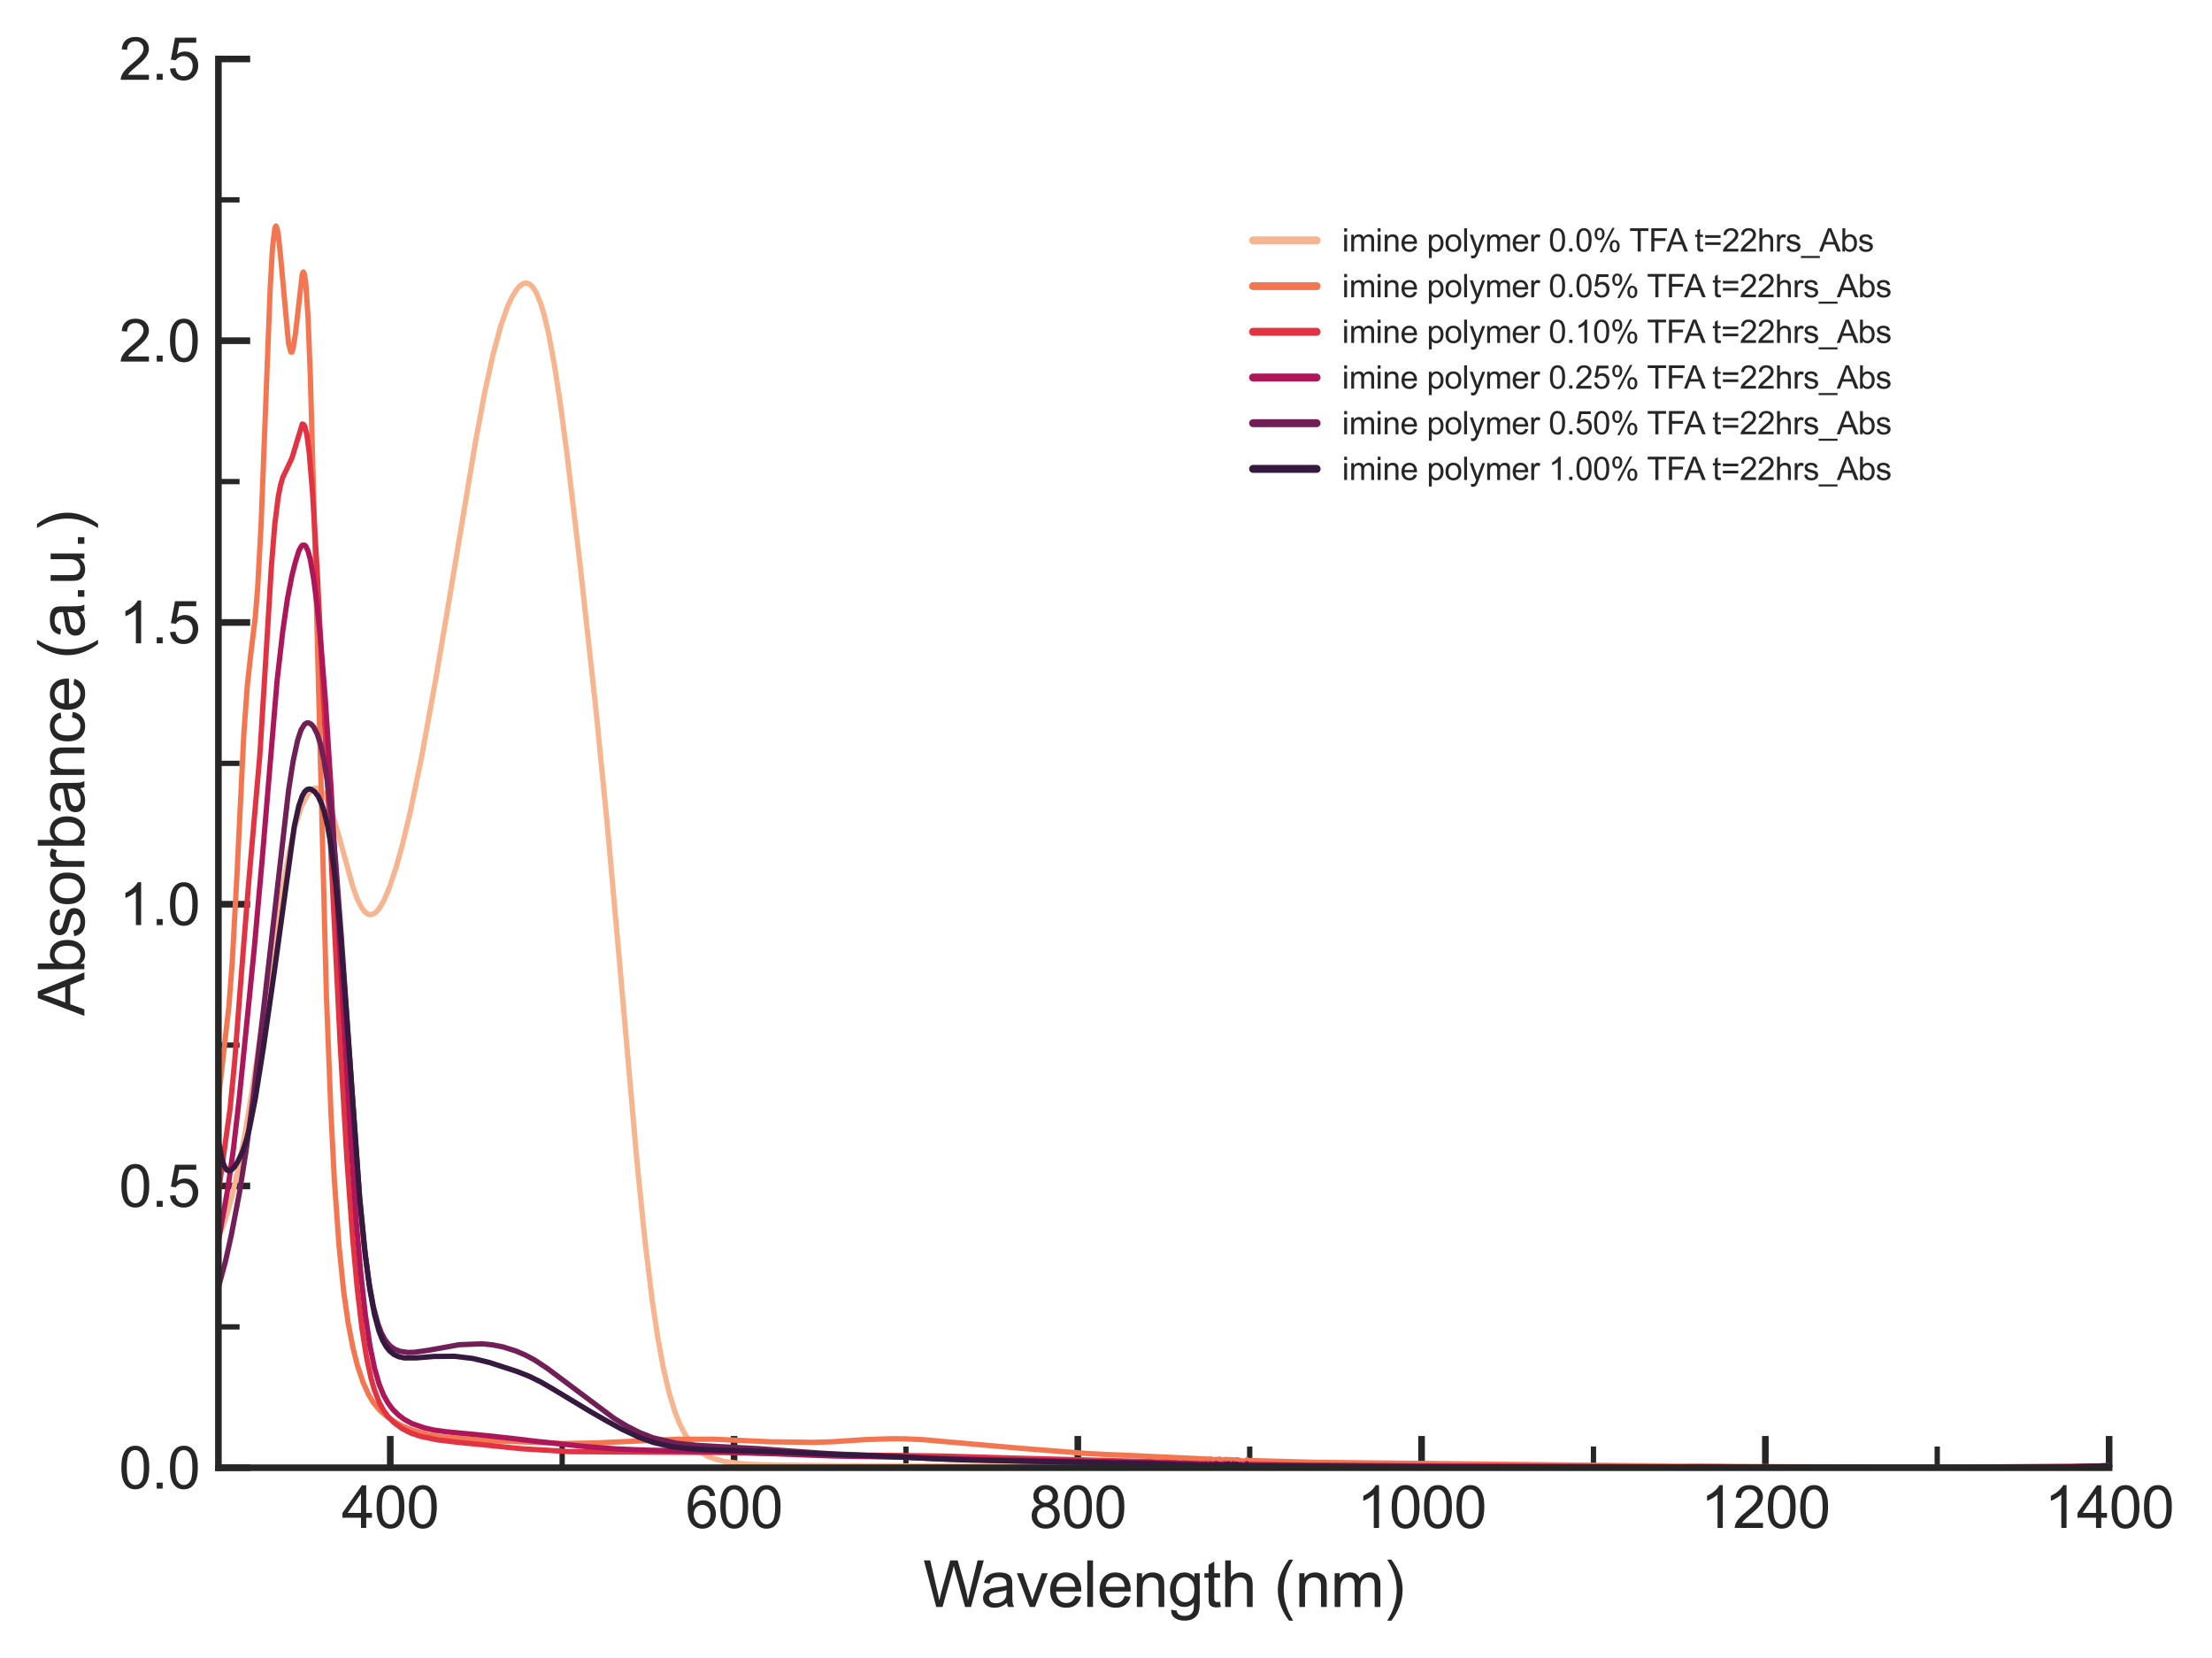 <?xml version="1.0" encoding="utf-8" standalone="no"?>
<!DOCTYPE svg PUBLIC "-//W3C//DTD SVG 1.1//EN"
  "http://www.w3.org/Graphics/SVG/1.1/DTD/svg11.dtd">
<svg xmlns:xlink="http://www.w3.org/1999/xlink" width="417.805pt" height="313.27pt" viewBox="0 0 417.805 313.27" xmlns="http://www.w3.org/2000/svg" version="1.1">
 <defs>
  <style type="text/css">*{stroke-linejoin: round; stroke-linecap: butt}</style>
 </defs>
 <g id="figure_1">
  <g id="patch_1">
   <path d="M 0 313.27 
L 417.805 313.27 
L 417.805 0 
L 0 0 
z
" style="fill: #ffffff"/>
  </g>
  <g id="axes_1">
   <g id="patch_2">
    <path d="M 41.251 277.249 
L 398.371 277.249 
L 398.371 11.137 
L 41.251 11.137 
z
" style="fill: #ffffff"/>
   </g>
   <g id="matplotlib.axis_1">
    <g id="xtick_1">
     <g id="line2d_1">
      <defs>
       <path id="md2997b748c" d="M 0 0 
L 0 -6 
" style="stroke: #262626; stroke-width: 1.25"/>
      </defs>
      <g>
       <use xlink:href="#md2997b748c" x="73.717" y="277.249" style="fill: #262626; stroke: #262626; stroke-width: 1.25"/>
      </g>
     </g>
     <g id="text_1">
      <!-- 400 -->
      <g style="fill: #262626" transform="translate(64.541 288.622) scale(0.11 -0.11)">
       <defs>
        <path id="ArialMT-34" d="M 2069 0 
L 2069 1097 
L 81 1097 
L 81 1613 
L 2172 4581 
L 2631 4581 
L 2631 1613 
L 3250 1613 
L 3250 1097 
L 2631 1097 
L 2631 0 
L 2069 0 
z
M 2069 1613 
L 2069 3678 
L 634 1613 
L 2069 1613 
z
" transform="scale(0.016)"/>
        <path id="ArialMT-30" d="M 266 2259 
Q 266 3072 433 3567 
Q 600 4063 929 4331 
Q 1259 4600 1759 4600 
Q 2128 4600 2406 4451 
Q 2684 4303 2865 4023 
Q 3047 3744 3150 3342 
Q 3253 2941 3253 2259 
Q 3253 1453 3087 958 
Q 2922 463 2592 192 
Q 2263 -78 1759 -78 
Q 1097 -78 719 397 
Q 266 969 266 2259 
z
M 844 2259 
Q 844 1131 1108 757 
Q 1372 384 1759 384 
Q 2147 384 2411 759 
Q 2675 1134 2675 2259 
Q 2675 3391 2411 3762 
Q 2147 4134 1753 4134 
Q 1366 4134 1134 3806 
Q 844 3388 844 2259 
z
" transform="scale(0.016)"/>
       </defs>
       <use xlink:href="#ArialMT-34"/>
       <use xlink:href="#ArialMT-30" x="55.615"/>
       <use xlink:href="#ArialMT-30" x="111.23"/>
      </g>
     </g>
    </g>
    <g id="xtick_2">
     <g id="line2d_2">
      <g>
       <use xlink:href="#md2997b748c" x="138.648" y="277.249" style="fill: #262626; stroke: #262626; stroke-width: 1.25"/>
      </g>
     </g>
     <g id="text_2">
      <!-- 600 -->
      <g style="fill: #262626" transform="translate(129.472 288.622) scale(0.11 -0.11)">
       <defs>
        <path id="ArialMT-36" d="M 3184 3459 
L 2625 3416 
Q 2550 3747 2413 3897 
Q 2184 4138 1850 4138 
Q 1581 4138 1378 3988 
Q 1113 3794 959 3422 
Q 806 3050 800 2363 
Q 1003 2672 1297 2822 
Q 1591 2972 1913 2972 
Q 2475 2972 2870 2558 
Q 3266 2144 3266 1488 
Q 3266 1056 3080 686 
Q 2894 316 2569 119 
Q 2244 -78 1831 -78 
Q 1128 -78 684 439 
Q 241 956 241 2144 
Q 241 3472 731 4075 
Q 1159 4600 1884 4600 
Q 2425 4600 2770 4297 
Q 3116 3994 3184 3459 
z
M 888 1484 
Q 888 1194 1011 928 
Q 1134 663 1356 523 
Q 1578 384 1822 384 
Q 2178 384 2434 671 
Q 2691 959 2691 1453 
Q 2691 1928 2437 2201 
Q 2184 2475 1800 2475 
Q 1419 2475 1153 2201 
Q 888 1928 888 1484 
z
" transform="scale(0.016)"/>
       </defs>
       <use xlink:href="#ArialMT-36"/>
       <use xlink:href="#ArialMT-30" x="55.615"/>
       <use xlink:href="#ArialMT-30" x="111.23"/>
      </g>
     </g>
    </g>
    <g id="xtick_3">
     <g id="line2d_3">
      <g>
       <use xlink:href="#md2997b748c" x="203.579" y="277.249" style="fill: #262626; stroke: #262626; stroke-width: 1.25"/>
      </g>
     </g>
     <g id="text_3">
      <!-- 800 -->
      <g style="fill: #262626" transform="translate(194.403 288.622) scale(0.11 -0.11)">
       <defs>
        <path id="ArialMT-38" d="M 1131 2484 
Q 781 2613 612 2850 
Q 444 3088 444 3419 
Q 444 3919 803 4259 
Q 1163 4600 1759 4600 
Q 2359 4600 2725 4251 
Q 3091 3903 3091 3403 
Q 3091 3084 2923 2848 
Q 2756 2613 2416 2484 
Q 2838 2347 3058 2040 
Q 3278 1734 3278 1309 
Q 3278 722 2862 322 
Q 2447 -78 1769 -78 
Q 1091 -78 675 323 
Q 259 725 259 1325 
Q 259 1772 486 2073 
Q 713 2375 1131 2484 
z
M 1019 3438 
Q 1019 3113 1228 2906 
Q 1438 2700 1772 2700 
Q 2097 2700 2305 2904 
Q 2513 3109 2513 3406 
Q 2513 3716 2298 3927 
Q 2084 4138 1766 4138 
Q 1444 4138 1231 3931 
Q 1019 3725 1019 3438 
z
M 838 1322 
Q 838 1081 952 856 
Q 1066 631 1291 507 
Q 1516 384 1775 384 
Q 2178 384 2440 643 
Q 2703 903 2703 1303 
Q 2703 1709 2433 1975 
Q 2163 2241 1756 2241 
Q 1359 2241 1098 1978 
Q 838 1716 838 1322 
z
" transform="scale(0.016)"/>
       </defs>
       <use xlink:href="#ArialMT-38"/>
       <use xlink:href="#ArialMT-30" x="55.615"/>
       <use xlink:href="#ArialMT-30" x="111.23"/>
      </g>
     </g>
    </g>
    <g id="xtick_4">
     <g id="line2d_4">
      <g>
       <use xlink:href="#md2997b748c" x="268.509" y="277.249" style="fill: #262626; stroke: #262626; stroke-width: 1.25"/>
      </g>
     </g>
     <g id="text_4">
      <!-- 1000 -->
      <g style="fill: #262626" transform="translate(256.275 288.622) scale(0.11 -0.11)">
       <defs>
        <path id="ArialMT-31" d="M 2384 0 
L 1822 0 
L 1822 3584 
Q 1619 3391 1289 3197 
Q 959 3003 697 2906 
L 697 3450 
Q 1169 3672 1522 3987 
Q 1875 4303 2022 4600 
L 2384 4600 
L 2384 0 
z
" transform="scale(0.016)"/>
       </defs>
       <use xlink:href="#ArialMT-31"/>
       <use xlink:href="#ArialMT-30" x="55.615"/>
       <use xlink:href="#ArialMT-30" x="111.23"/>
       <use xlink:href="#ArialMT-30" x="166.846"/>
      </g>
     </g>
    </g>
    <g id="xtick_5">
     <g id="line2d_5">
      <g>
       <use xlink:href="#md2997b748c" x="333.44" y="277.249" style="fill: #262626; stroke: #262626; stroke-width: 1.25"/>
      </g>
     </g>
     <g id="text_5">
      <!-- 1200 -->
      <g style="fill: #262626" transform="translate(321.206 288.622) scale(0.11 -0.11)">
       <defs>
        <path id="ArialMT-32" d="M 3222 541 
L 3222 0 
L 194 0 
Q 188 203 259 391 
Q 375 700 629 1000 
Q 884 1300 1366 1694 
Q 2113 2306 2375 2664 
Q 2638 3022 2638 3341 
Q 2638 3675 2398 3904 
Q 2159 4134 1775 4134 
Q 1369 4134 1125 3890 
Q 881 3647 878 3216 
L 300 3275 
Q 359 3922 746 4261 
Q 1134 4600 1788 4600 
Q 2447 4600 2831 4234 
Q 3216 3869 3216 3328 
Q 3216 3053 3103 2787 
Q 2991 2522 2730 2228 
Q 2469 1934 1863 1422 
Q 1356 997 1212 845 
Q 1069 694 975 541 
L 3222 541 
z
" transform="scale(0.016)"/>
       </defs>
       <use xlink:href="#ArialMT-31"/>
       <use xlink:href="#ArialMT-32" x="55.615"/>
       <use xlink:href="#ArialMT-30" x="111.23"/>
       <use xlink:href="#ArialMT-30" x="166.846"/>
      </g>
     </g>
    </g>
    <g id="xtick_6">
     <g id="line2d_6">
      <g>
       <use xlink:href="#md2997b748c" x="398.371" y="277.249" style="fill: #262626; stroke: #262626; stroke-width: 1.25"/>
      </g>
     </g>
     <g id="text_6">
      <!-- 1400 -->
      <g style="fill: #262626" transform="translate(386.137 288.622) scale(0.11 -0.11)">
       <use xlink:href="#ArialMT-31"/>
       <use xlink:href="#ArialMT-34" x="55.615"/>
       <use xlink:href="#ArialMT-30" x="111.23"/>
       <use xlink:href="#ArialMT-30" x="166.846"/>
      </g>
     </g>
    </g>
    <g id="xtick_7">
     <g id="line2d_7">
      <defs>
       <path id="m5d033113a7" d="M 0 0 
L 0 -4 
" style="stroke: #262626"/>
      </defs>
      <g>
       <use xlink:href="#m5d033113a7" x="106.182" y="277.249" style="fill: #262626; stroke: #262626"/>
      </g>
     </g>
    </g>
    <g id="xtick_8">
     <g id="line2d_8">
      <g>
       <use xlink:href="#m5d033113a7" x="171.113" y="277.249" style="fill: #262626; stroke: #262626"/>
      </g>
     </g>
    </g>
    <g id="xtick_9">
     <g id="line2d_9">
      <g>
       <use xlink:href="#m5d033113a7" x="236.044" y="277.249" style="fill: #262626; stroke: #262626"/>
      </g>
     </g>
    </g>
    <g id="xtick_10">
     <g id="line2d_10">
      <g>
       <use xlink:href="#m5d033113a7" x="300.975" y="277.249" style="fill: #262626; stroke: #262626"/>
      </g>
     </g>
    </g>
    <g id="xtick_11">
     <g id="line2d_11">
      <g>
       <use xlink:href="#m5d033113a7" x="365.906" y="277.249" style="fill: #262626; stroke: #262626"/>
      </g>
     </g>
    </g>
    <g id="text_7">
     <!-- Wavelength (nm) -->
     <g style="fill: #262626" transform="translate(174.357 303.544) scale(0.12 -0.12)">
      <defs>
       <path id="ArialMT-57" d="M 1294 0 
L 78 4581 
L 700 4581 
L 1397 1578 
Q 1509 1106 1591 641 
Q 1766 1375 1797 1488 
L 2669 4581 
L 3400 4581 
L 4056 2263 
Q 4303 1400 4413 641 
Q 4500 1075 4641 1638 
L 5359 4581 
L 5969 4581 
L 4713 0 
L 4128 0 
L 3163 3491 
Q 3041 3928 3019 4028 
Q 2947 3713 2884 3491 
L 1913 0 
L 1294 0 
z
" transform="scale(0.016)"/>
       <path id="ArialMT-61" d="M 2588 409 
Q 2275 144 1986 34 
Q 1697 -75 1366 -75 
Q 819 -75 525 192 
Q 231 459 231 875 
Q 231 1119 342 1320 
Q 453 1522 633 1644 
Q 813 1766 1038 1828 
Q 1203 1872 1538 1913 
Q 2219 1994 2541 2106 
Q 2544 2222 2544 2253 
Q 2544 2597 2384 2738 
Q 2169 2928 1744 2928 
Q 1347 2928 1158 2789 
Q 969 2650 878 2297 
L 328 2372 
Q 403 2725 575 2942 
Q 747 3159 1072 3276 
Q 1397 3394 1825 3394 
Q 2250 3394 2515 3294 
Q 2781 3194 2906 3042 
Q 3031 2891 3081 2659 
Q 3109 2516 3109 2141 
L 3109 1391 
Q 3109 606 3145 398 
Q 3181 191 3288 0 
L 2700 0 
Q 2613 175 2588 409 
z
M 2541 1666 
Q 2234 1541 1622 1453 
Q 1275 1403 1131 1340 
Q 988 1278 909 1158 
Q 831 1038 831 891 
Q 831 666 1001 516 
Q 1172 366 1500 366 
Q 1825 366 2078 508 
Q 2331 650 2450 897 
Q 2541 1088 2541 1459 
L 2541 1666 
z
" transform="scale(0.016)"/>
       <path id="ArialMT-76" d="M 1344 0 
L 81 3319 
L 675 3319 
L 1388 1331 
Q 1503 1009 1600 663 
Q 1675 925 1809 1294 
L 2547 3319 
L 3125 3319 
L 1869 0 
L 1344 0 
z
" transform="scale(0.016)"/>
       <path id="ArialMT-65" d="M 2694 1069 
L 3275 997 
Q 3138 488 2766 206 
Q 2394 -75 1816 -75 
Q 1088 -75 661 373 
Q 234 822 234 1631 
Q 234 2469 665 2931 
Q 1097 3394 1784 3394 
Q 2450 3394 2872 2941 
Q 3294 2488 3294 1666 
Q 3294 1616 3291 1516 
L 816 1516 
Q 847 969 1125 678 
Q 1403 388 1819 388 
Q 2128 388 2347 550 
Q 2566 713 2694 1069 
z
M 847 1978 
L 2700 1978 
Q 2663 2397 2488 2606 
Q 2219 2931 1791 2931 
Q 1403 2931 1139 2672 
Q 875 2413 847 1978 
z
" transform="scale(0.016)"/>
       <path id="ArialMT-6c" d="M 409 0 
L 409 4581 
L 972 4581 
L 972 0 
L 409 0 
z
" transform="scale(0.016)"/>
       <path id="ArialMT-6e" d="M 422 0 
L 422 3319 
L 928 3319 
L 928 2847 
Q 1294 3394 1984 3394 
Q 2284 3394 2536 3286 
Q 2788 3178 2913 3003 
Q 3038 2828 3088 2588 
Q 3119 2431 3119 2041 
L 3119 0 
L 2556 0 
L 2556 2019 
Q 2556 2363 2490 2533 
Q 2425 2703 2258 2804 
Q 2091 2906 1866 2906 
Q 1506 2906 1245 2678 
Q 984 2450 984 1813 
L 984 0 
L 422 0 
z
" transform="scale(0.016)"/>
       <path id="ArialMT-67" d="M 319 -275 
L 866 -356 
Q 900 -609 1056 -725 
Q 1266 -881 1628 -881 
Q 2019 -881 2231 -725 
Q 2444 -569 2519 -288 
Q 2563 -116 2559 434 
Q 2191 0 1641 0 
Q 956 0 581 494 
Q 206 988 206 1678 
Q 206 2153 378 2554 
Q 550 2956 876 3175 
Q 1203 3394 1644 3394 
Q 2231 3394 2613 2919 
L 2613 3319 
L 3131 3319 
L 3131 450 
Q 3131 -325 2973 -648 
Q 2816 -972 2473 -1159 
Q 2131 -1347 1631 -1347 
Q 1038 -1347 672 -1080 
Q 306 -813 319 -275 
z
M 784 1719 
Q 784 1066 1043 766 
Q 1303 466 1694 466 
Q 2081 466 2343 764 
Q 2606 1063 2606 1700 
Q 2606 2309 2336 2618 
Q 2066 2928 1684 2928 
Q 1309 2928 1046 2623 
Q 784 2319 784 1719 
z
" transform="scale(0.016)"/>
       <path id="ArialMT-74" d="M 1650 503 
L 1731 6 
Q 1494 -44 1306 -44 
Q 1000 -44 831 53 
Q 663 150 594 308 
Q 525 466 525 972 
L 525 2881 
L 113 2881 
L 113 3319 
L 525 3319 
L 525 4141 
L 1084 4478 
L 1084 3319 
L 1650 3319 
L 1650 2881 
L 1084 2881 
L 1084 941 
Q 1084 700 1114 631 
Q 1144 563 1211 522 
Q 1278 481 1403 481 
Q 1497 481 1650 503 
z
" transform="scale(0.016)"/>
       <path id="ArialMT-68" d="M 422 0 
L 422 4581 
L 984 4581 
L 984 2938 
Q 1378 3394 1978 3394 
Q 2347 3394 2619 3248 
Q 2891 3103 3008 2847 
Q 3125 2591 3125 2103 
L 3125 0 
L 2563 0 
L 2563 2103 
Q 2563 2525 2380 2717 
Q 2197 2909 1863 2909 
Q 1613 2909 1392 2779 
Q 1172 2650 1078 2428 
Q 984 2206 984 1816 
L 984 0 
L 422 0 
z
" transform="scale(0.016)"/>
       <path id="ArialMT-20" transform="scale(0.016)"/>
       <path id="ArialMT-28" d="M 1497 -1347 
Q 1031 -759 709 28 
Q 388 816 388 1659 
Q 388 2403 628 3084 
Q 909 3875 1497 4659 
L 1900 4659 
Q 1522 4009 1400 3731 
Q 1209 3300 1100 2831 
Q 966 2247 966 1656 
Q 966 153 1900 -1347 
L 1497 -1347 
z
" transform="scale(0.016)"/>
       <path id="ArialMT-6d" d="M 422 0 
L 422 3319 
L 925 3319 
L 925 2853 
Q 1081 3097 1340 3245 
Q 1600 3394 1931 3394 
Q 2300 3394 2536 3241 
Q 2772 3088 2869 2813 
Q 3263 3394 3894 3394 
Q 4388 3394 4653 3120 
Q 4919 2847 4919 2278 
L 4919 0 
L 4359 0 
L 4359 2091 
Q 4359 2428 4304 2576 
Q 4250 2725 4106 2815 
Q 3963 2906 3769 2906 
Q 3419 2906 3187 2673 
Q 2956 2441 2956 1928 
L 2956 0 
L 2394 0 
L 2394 2156 
Q 2394 2531 2256 2718 
Q 2119 2906 1806 2906 
Q 1569 2906 1367 2781 
Q 1166 2656 1075 2415 
Q 984 2175 984 1722 
L 984 0 
L 422 0 
z
" transform="scale(0.016)"/>
       <path id="ArialMT-29" d="M 791 -1347 
L 388 -1347 
Q 1322 153 1322 1656 
Q 1322 2244 1188 2822 
Q 1081 3291 891 3722 
Q 769 4003 388 4659 
L 791 4659 
Q 1378 3875 1659 3084 
Q 1900 2403 1900 1659 
Q 1900 816 1576 28 
Q 1253 -759 791 -1347 
z
" transform="scale(0.016)"/>
      </defs>
      <use xlink:href="#ArialMT-57"/>
      <use xlink:href="#ArialMT-61" x="90.635"/>
      <use xlink:href="#ArialMT-76" x="146.25"/>
      <use xlink:href="#ArialMT-65" x="196.25"/>
      <use xlink:href="#ArialMT-6c" x="251.865"/>
      <use xlink:href="#ArialMT-65" x="274.082"/>
      <use xlink:href="#ArialMT-6e" x="329.697"/>
      <use xlink:href="#ArialMT-67" x="385.312"/>
      <use xlink:href="#ArialMT-74" x="440.928"/>
      <use xlink:href="#ArialMT-68" x="468.711"/>
      <use xlink:href="#ArialMT-20" x="524.326"/>
      <use xlink:href="#ArialMT-28" x="552.109"/>
      <use xlink:href="#ArialMT-6e" x="585.41"/>
      <use xlink:href="#ArialMT-6d" x="641.025"/>
      <use xlink:href="#ArialMT-29" x="724.326"/>
     </g>
    </g>
   </g>
   <g id="matplotlib.axis_2">
    <g id="ytick_1">
     <g id="line2d_12">
      <defs>
       <path id="m21624f4f31" d="M 0 0 
L 6 0 
" style="stroke: #262626; stroke-width: 1.25"/>
      </defs>
      <g>
       <use xlink:href="#m21624f4f31" x="41.251" y="277.249" style="fill: #262626; stroke: #262626; stroke-width: 1.25"/>
      </g>
     </g>
     <g id="text_8">
      <!-- 0.0 -->
      <g style="fill: #262626" transform="translate(22.461 281.186) scale(0.11 -0.11)">
       <defs>
        <path id="ArialMT-2e" d="M 581 0 
L 581 641 
L 1222 641 
L 1222 0 
L 581 0 
z
" transform="scale(0.016)"/>
       </defs>
       <use xlink:href="#ArialMT-30"/>
       <use xlink:href="#ArialMT-2e" x="55.615"/>
       <use xlink:href="#ArialMT-30" x="83.398"/>
      </g>
     </g>
    </g>
    <g id="ytick_2">
     <g id="line2d_13">
      <g>
       <use xlink:href="#m21624f4f31" x="41.251" y="224.026" style="fill: #262626; stroke: #262626; stroke-width: 1.25"/>
      </g>
     </g>
     <g id="text_9">
      <!-- 0.5 -->
      <g style="fill: #262626" transform="translate(22.461 227.963) scale(0.11 -0.11)">
       <defs>
        <path id="ArialMT-35" d="M 266 1200 
L 856 1250 
Q 922 819 1161 601 
Q 1400 384 1738 384 
Q 2144 384 2425 690 
Q 2706 997 2706 1503 
Q 2706 1984 2436 2262 
Q 2166 2541 1728 2541 
Q 1456 2541 1237 2417 
Q 1019 2294 894 2097 
L 366 2166 
L 809 4519 
L 3088 4519 
L 3088 3981 
L 1259 3981 
L 1013 2750 
Q 1425 3038 1878 3038 
Q 2478 3038 2890 2622 
Q 3303 2206 3303 1553 
Q 3303 931 2941 478 
Q 2500 -78 1738 -78 
Q 1113 -78 717 272 
Q 322 622 266 1200 
z
" transform="scale(0.016)"/>
       </defs>
       <use xlink:href="#ArialMT-30"/>
       <use xlink:href="#ArialMT-2e" x="55.615"/>
       <use xlink:href="#ArialMT-35" x="83.398"/>
      </g>
     </g>
    </g>
    <g id="ytick_3">
     <g id="line2d_14">
      <g>
       <use xlink:href="#m21624f4f31" x="41.251" y="170.804" style="fill: #262626; stroke: #262626; stroke-width: 1.25"/>
      </g>
     </g>
     <g id="text_10">
      <!-- 1.0 -->
      <g style="fill: #262626" transform="translate(22.461 174.741) scale(0.11 -0.11)">
       <use xlink:href="#ArialMT-31"/>
       <use xlink:href="#ArialMT-2e" x="55.615"/>
       <use xlink:href="#ArialMT-30" x="83.398"/>
      </g>
     </g>
    </g>
    <g id="ytick_4">
     <g id="line2d_15">
      <g>
       <use xlink:href="#m21624f4f31" x="41.251" y="117.582" style="fill: #262626; stroke: #262626; stroke-width: 1.25"/>
      </g>
     </g>
     <g id="text_11">
      <!-- 1.5 -->
      <g style="fill: #262626" transform="translate(22.461 121.518) scale(0.11 -0.11)">
       <use xlink:href="#ArialMT-31"/>
       <use xlink:href="#ArialMT-2e" x="55.615"/>
       <use xlink:href="#ArialMT-35" x="83.398"/>
      </g>
     </g>
    </g>
    <g id="ytick_5">
     <g id="line2d_16">
      <g>
       <use xlink:href="#m21624f4f31" x="41.251" y="64.359" style="fill: #262626; stroke: #262626; stroke-width: 1.25"/>
      </g>
     </g>
     <g id="text_12">
      <!-- 2.0 -->
      <g style="fill: #262626" transform="translate(22.461 68.296) scale(0.11 -0.11)">
       <use xlink:href="#ArialMT-32"/>
       <use xlink:href="#ArialMT-2e" x="55.615"/>
       <use xlink:href="#ArialMT-30" x="83.398"/>
      </g>
     </g>
    </g>
    <g id="ytick_6">
     <g id="line2d_17">
      <g>
       <use xlink:href="#m21624f4f31" x="41.251" y="11.137" style="fill: #262626; stroke: #262626; stroke-width: 1.25"/>
      </g>
     </g>
     <g id="text_13">
      <!-- 2.5 -->
      <g style="fill: #262626" transform="translate(22.461 15.074) scale(0.11 -0.11)">
       <use xlink:href="#ArialMT-32"/>
       <use xlink:href="#ArialMT-2e" x="55.615"/>
       <use xlink:href="#ArialMT-35" x="83.398"/>
      </g>
     </g>
    </g>
    <g id="ytick_7">
     <g id="line2d_18">
      <defs>
       <path id="m3d47f50156" d="M 0 0 
L 4 0 
" style="stroke: #262626"/>
      </defs>
      <g>
       <use xlink:href="#m3d47f50156" x="41.251" y="250.638" style="fill: #262626; stroke: #262626"/>
      </g>
     </g>
    </g>
    <g id="ytick_8">
     <g id="line2d_19">
      <g>
       <use xlink:href="#m3d47f50156" x="41.251" y="197.415" style="fill: #262626; stroke: #262626"/>
      </g>
     </g>
    </g>
    <g id="ytick_9">
     <g id="line2d_20">
      <g>
       <use xlink:href="#m3d47f50156" x="41.251" y="144.193" style="fill: #262626; stroke: #262626"/>
      </g>
     </g>
    </g>
    <g id="ytick_10">
     <g id="line2d_21">
      <g>
       <use xlink:href="#m3d47f50156" x="41.251" y="90.97" style="fill: #262626; stroke: #262626"/>
      </g>
     </g>
    </g>
    <g id="ytick_11">
     <g id="line2d_22">
      <g>
       <use xlink:href="#m3d47f50156" x="41.251" y="37.748" style="fill: #262626; stroke: #262626"/>
      </g>
     </g>
    </g>
    <g id="text_14">
     <!-- Absorbance (a.u.) -->
     <g style="fill: #262626" transform="translate(15.936 191.882) rotate(-90) scale(0.12 -0.12)">
      <defs>
       <path id="ArialMT-41" d="M -9 0 
L 1750 4581 
L 2403 4581 
L 4278 0 
L 3588 0 
L 3053 1388 
L 1138 1388 
L 634 0 
L -9 0 
z
M 1313 1881 
L 2866 1881 
L 2388 3150 
Q 2169 3728 2063 4100 
Q 1975 3659 1816 3225 
L 1313 1881 
z
" transform="scale(0.016)"/>
       <path id="ArialMT-62" d="M 941 0 
L 419 0 
L 419 4581 
L 981 4581 
L 981 2947 
Q 1338 3394 1891 3394 
Q 2197 3394 2470 3270 
Q 2744 3147 2920 2923 
Q 3097 2700 3197 2384 
Q 3297 2069 3297 1709 
Q 3297 856 2875 390 
Q 2453 -75 1863 -75 
Q 1275 -75 941 416 
L 941 0 
z
M 934 1684 
Q 934 1088 1097 822 
Q 1363 388 1816 388 
Q 2184 388 2453 708 
Q 2722 1028 2722 1663 
Q 2722 2313 2464 2622 
Q 2206 2931 1841 2931 
Q 1472 2931 1203 2611 
Q 934 2291 934 1684 
z
" transform="scale(0.016)"/>
       <path id="ArialMT-73" d="M 197 991 
L 753 1078 
Q 800 744 1014 566 
Q 1228 388 1613 388 
Q 2000 388 2187 545 
Q 2375 703 2375 916 
Q 2375 1106 2209 1216 
Q 2094 1291 1634 1406 
Q 1016 1563 777 1677 
Q 538 1791 414 1992 
Q 291 2194 291 2438 
Q 291 2659 392 2848 
Q 494 3038 669 3163 
Q 800 3259 1026 3326 
Q 1253 3394 1513 3394 
Q 1903 3394 2198 3281 
Q 2494 3169 2634 2976 
Q 2775 2784 2828 2463 
L 2278 2388 
Q 2241 2644 2061 2787 
Q 1881 2931 1553 2931 
Q 1166 2931 1000 2803 
Q 834 2675 834 2503 
Q 834 2394 903 2306 
Q 972 2216 1119 2156 
Q 1203 2125 1616 2013 
Q 2213 1853 2448 1751 
Q 2684 1650 2818 1456 
Q 2953 1263 2953 975 
Q 2953 694 2789 445 
Q 2625 197 2315 61 
Q 2006 -75 1616 -75 
Q 969 -75 630 194 
Q 291 463 197 991 
z
" transform="scale(0.016)"/>
       <path id="ArialMT-6f" d="M 213 1659 
Q 213 2581 725 3025 
Q 1153 3394 1769 3394 
Q 2453 3394 2887 2945 
Q 3322 2497 3322 1706 
Q 3322 1066 3130 698 
Q 2938 331 2570 128 
Q 2203 -75 1769 -75 
Q 1072 -75 642 372 
Q 213 819 213 1659 
z
M 791 1659 
Q 791 1022 1069 705 
Q 1347 388 1769 388 
Q 2188 388 2466 706 
Q 2744 1025 2744 1678 
Q 2744 2294 2464 2611 
Q 2184 2928 1769 2928 
Q 1347 2928 1069 2612 
Q 791 2297 791 1659 
z
" transform="scale(0.016)"/>
       <path id="ArialMT-72" d="M 416 0 
L 416 3319 
L 922 3319 
L 922 2816 
Q 1116 3169 1280 3281 
Q 1444 3394 1641 3394 
Q 1925 3394 2219 3213 
L 2025 2691 
Q 1819 2813 1613 2813 
Q 1428 2813 1281 2702 
Q 1134 2591 1072 2394 
Q 978 2094 978 1738 
L 978 0 
L 416 0 
z
" transform="scale(0.016)"/>
       <path id="ArialMT-63" d="M 2588 1216 
L 3141 1144 
Q 3050 572 2676 248 
Q 2303 -75 1759 -75 
Q 1078 -75 664 370 
Q 250 816 250 1647 
Q 250 2184 428 2587 
Q 606 2991 970 3192 
Q 1334 3394 1763 3394 
Q 2303 3394 2647 3120 
Q 2991 2847 3088 2344 
L 2541 2259 
Q 2463 2594 2264 2762 
Q 2066 2931 1784 2931 
Q 1359 2931 1093 2626 
Q 828 2322 828 1663 
Q 828 994 1084 691 
Q 1341 388 1753 388 
Q 2084 388 2306 591 
Q 2528 794 2588 1216 
z
" transform="scale(0.016)"/>
       <path id="ArialMT-75" d="M 2597 0 
L 2597 488 
Q 2209 -75 1544 -75 
Q 1250 -75 995 37 
Q 741 150 617 320 
Q 494 491 444 738 
Q 409 903 409 1263 
L 409 3319 
L 972 3319 
L 972 1478 
Q 972 1038 1006 884 
Q 1059 663 1231 536 
Q 1403 409 1656 409 
Q 1909 409 2131 539 
Q 2353 669 2445 892 
Q 2538 1116 2538 1541 
L 2538 3319 
L 3100 3319 
L 3100 0 
L 2597 0 
z
" transform="scale(0.016)"/>
      </defs>
      <use xlink:href="#ArialMT-41"/>
      <use xlink:href="#ArialMT-62" x="66.699"/>
      <use xlink:href="#ArialMT-73" x="122.314"/>
      <use xlink:href="#ArialMT-6f" x="172.314"/>
      <use xlink:href="#ArialMT-72" x="227.93"/>
      <use xlink:href="#ArialMT-62" x="261.23"/>
      <use xlink:href="#ArialMT-61" x="316.846"/>
      <use xlink:href="#ArialMT-6e" x="372.461"/>
      <use xlink:href="#ArialMT-63" x="428.076"/>
      <use xlink:href="#ArialMT-65" x="478.076"/>
      <use xlink:href="#ArialMT-20" x="533.691"/>
      <use xlink:href="#ArialMT-28" x="561.475"/>
      <use xlink:href="#ArialMT-61" x="594.775"/>
      <use xlink:href="#ArialMT-2e" x="650.391"/>
      <use xlink:href="#ArialMT-75" x="678.174"/>
      <use xlink:href="#ArialMT-2e" x="733.789"/>
      <use xlink:href="#ArialMT-29" x="761.572"/>
     </g>
    </g>
   </g>
   <g id="PolyCollection_1"/>
   <g id="PolyCollection_2"/>
   <g id="PolyCollection_3"/>
   <g id="PolyCollection_4"/>
   <g id="PolyCollection_5"/>
   <g id="PolyCollection_6"/>
   <g id="line2d_23">
    <path d="M 41.289 233.555 
L 42.155 231.524 
L 43.022 228.885 
L 43.888 225.633 
L 44.971 220.894 
L 46.27 214.158 
L 47.569 206.311 
L 49.518 193.383 
L 53.632 166.397 
L 54.715 160.543 
L 55.798 155.882 
L 56.88 152.489 
L 57.747 150.722 
L 58.396 149.725 
L 58.829 149.227 
L 59.696 148.816 
L 60.345 149.026 
L 60.778 149.396 
L 61.428 150.35 
L 62.078 151.753 
L 62.727 153.557 
L 63.81 157.218 
L 66.625 167.433 
L 67.491 169.833 
L 68.357 171.554 
L 69.007 172.339 
L 69.44 172.643 
L 69.873 172.769 
L 70.306 172.738 
L 70.956 172.377 
L 71.605 171.648 
L 72.472 170.187 
L 73.554 167.647 
L 74.854 163.719 
L 75.936 159.841 
L 77.452 153.545 
L 79.618 143.072 
L 82.433 127.578 
L 85.031 112.182 
L 89.795 83.545 
L 91.528 74.266 
L 93.043 67.297 
L 94.559 61.652 
L 95.858 57.933 
L 96.725 56.08 
L 97.591 54.682 
L 98.24 53.946 
L 98.89 53.56 
L 99.323 53.447 
L 99.973 53.633 
L 100.622 54.211 
L 101.272 55.222 
L 102.138 57.34 
L 102.788 59.501 
L 103.654 63.192 
L 104.737 69.053 
L 105.82 76.156 
L 107.119 85.92 
L 109.501 106.089 
L 112.532 133.742 
L 114.698 155.71 
L 116.863 180.014 
L 120.328 219.612 
L 121.844 234.56 
L 123.143 245.282 
L 124.226 252.607 
L 125.309 258.475 
L 126.391 263.113 
L 127.474 266.661 
L 128.34 268.856 
L 129.206 270.62 
L 130.073 271.977 
L 131.155 273.268 
L 132.455 274.365 
L 133.537 275.014 
L 134.837 275.54 
L 136.785 276.058 
L 139.817 276.453 
L 141.766 276.602 
L 143.715 276.67 
L 146.963 276.746 
L 159.523 276.873 
L 163.853 276.883 
L 186.158 276.948 
L 192.221 276.935 
L 193.737 276.932 
L 195.902 276.936 
L 198.068 276.928 
L 222.104 277.057 
L 222.537 277.084 
L 224.053 277.1 
L 224.269 277.044 
L 224.486 277.139 
L 224.703 277.057 
L 225.352 277.117 
L 227.951 277.116 
L 228.384 277.19 
L 228.6 277.076 
L 228.817 277.175 
L 229.033 277.145 
L 229.25 277.235 
L 229.9 277.193 
L 230.116 277.195 
L 230.333 277.32 
L 230.549 277.149 
L 230.766 277.312 
L 231.415 277.114 
L 231.848 277.242 
L 232.065 277.028 
L 232.282 277.207 
L 232.715 277.16 
L 232.931 277.051 
L 233.148 277.228 
L 234.014 277.08 
L 234.23 277.292 
L 235.097 277.42 
L 235.53 276.909 
L 235.746 277.424 
L 235.963 277.091 
L 340.337 277.24 
L 350.948 277.276 
L 365.456 277.29 
L 375.418 277.293 
L 382.13 277.293 
L 398.371 277.168 
L 398.371 277.168 
" clip-path="url(#p51a1991396)" style="fill: none; stroke: #f6b48f; stroke-linecap: round"/>
   </g>
   <g id="line2d_24">
    <path d="M 41.289 207.318 
L 42.155 199.623 
L 43.238 190.035 
L 43.888 181.437 
L 44.754 165.312 
L 46.053 138.714 
L 46.703 129.607 
L 47.353 123.639 
L 48.219 116.587 
L 48.652 111.283 
L 49.301 99.449 
L 50.168 76.948 
L 51.034 54.435 
L 51.467 46.865 
L 51.9 43.13 
L 52.116 42.682 
L 52.333 43.173 
L 52.55 44.159 
L 52.983 48.288 
L 54.498 64.902 
L 54.932 66.487 
L 55.148 66.499 
L 55.365 65.791 
L 55.798 63.082 
L 57.097 51.715 
L 57.314 51.361 
L 57.53 51.884 
L 57.747 53.368 
L 58.18 59.894 
L 58.613 70.984 
L 59.262 94.261 
L 61.644 187.78 
L 62.511 210.297 
L 63.16 222.97 
L 64.026 235.209 
L 64.893 243.776 
L 65.759 249.909 
L 66.625 254.401 
L 67.491 257.876 
L 68.574 261.117 
L 69.657 263.508 
L 70.523 264.946 
L 71.822 266.489 
L 73.121 267.607 
L 74.421 268.486 
L 75.936 269.341 
L 77.885 270.148 
L 80.917 270.985 
L 83.515 271.408 
L 91.311 272.075 
L 106.253 272.667 
L 112.316 272.568 
L 113.615 272.512 
L 116.647 272.372 
L 128.124 271.855 
L 135.053 271.867 
L 142.632 272.216 
L 145.447 272.346 
L 153.676 272.453 
L 157.141 272.346 
L 163.42 271.93 
L 168.401 271.768 
L 170.783 271.786 
L 174.248 271.934 
L 190.272 273.355 
L 192.87 273.581 
L 205.214 274.555 
L 206.513 274.611 
L 208.895 274.749 
L 213.442 274.93 
L 228.384 275.628 
L 228.6 275.568 
L 229.033 275.678 
L 229.466 275.85 
L 229.683 275.654 
L 229.9 275.779 
L 230.333 275.604 
L 230.766 275.789 
L 231.632 275.67 
L 231.848 275.908 
L 232.065 275.71 
L 232.715 275.777 
L 232.931 275.73 
L 233.364 275.931 
L 233.581 275.697 
L 233.797 275.846 
L 234.014 275.78 
L 234.447 276.084 
L 234.664 275.934 
L 235.097 276.089 
L 235.53 275.735 
L 235.746 276.047 
L 235.963 275.885 
L 248.739 276.223 
L 318.466 276.963 
L 330.376 277.016 
L 354.413 277.127 
L 359.177 277.126 
L 377.15 277.163 
L 382.78 277.155 
L 393.824 277.128 
L 398.371 277.013 
L 398.371 277.013 
" clip-path="url(#p51a1991396)" style="fill: none; stroke: #f37651; stroke-linecap: round"/>
   </g>
   <g id="line2d_25">
    <path d="M 41.289 225.016 
L 43.455 209.453 
L 44.321 200.543 
L 45.404 186.397 
L 46.919 167.334 
L 49.085 142.555 
L 50.168 125.065 
L 51.25 107.14 
L 51.9 99.076 
L 52.55 93.847 
L 52.983 91.67 
L 53.416 90.165 
L 54.282 88.352 
L 55.148 86.508 
L 57.097 80.093 
L 57.314 80.159 
L 57.53 80.442 
L 57.963 82.093 
L 58.396 85.42 
L 59.046 93.251 
L 59.912 107.921 
L 61.428 138.891 
L 64.243 196.997 
L 65.542 219.228 
L 66.625 234.051 
L 67.491 243.538 
L 68.357 250.864 
L 69.224 256.349 
L 70.09 260.368 
L 70.739 262.606 
L 71.605 264.853 
L 72.472 266.455 
L 73.338 267.629 
L 74.421 268.727 
L 75.936 269.841 
L 77.452 270.631 
L 79.401 271.311 
L 82.649 271.986 
L 86.547 272.455 
L 90.228 272.81 
L 98.457 273.652 
L 107.552 274.202 
L 116.863 274.264 
L 137.435 274.375 
L 153.026 274.735 
L 177.929 275.036 
L 190.055 275.376 
L 191.571 275.419 
L 215.824 276.061 
L 217.123 276.077 
L 218.423 276.16 
L 219.939 276.191 
L 220.805 276.245 
L 221.887 276.269 
L 223.187 276.363 
L 223.403 276.291 
L 224.053 276.362 
L 225.785 276.417 
L 226.218 276.421 
L 226.435 276.509 
L 226.868 276.437 
L 227.518 276.497 
L 227.734 276.405 
L 228.384 276.482 
L 228.6 276.361 
L 228.817 276.554 
L 230.116 276.517 
L 230.333 276.634 
L 231.199 276.459 
L 231.415 276.441 
L 231.848 276.589 
L 232.065 276.388 
L 232.282 276.606 
L 232.498 276.635 
L 232.931 276.443 
L 233.148 276.648 
L 234.014 276.567 
L 234.23 276.811 
L 234.447 276.628 
L 234.664 276.758 
L 235.53 276.392 
L 235.746 276.729 
L 235.963 276.603 
L 246.573 276.735 
L 258.05 276.817 
L 273.208 276.919 
L 310.887 277.141 
L 314.568 277.153 
L 318.033 277.066 
L 323.23 277.072 
L 348.349 277.166 
L 355.928 277.187 
L 372.386 277.206 
L 378.882 277.19 
L 387.327 277.142 
L 391.442 277.089 
L 398.371 276.828 
L 398.371 276.828 
" clip-path="url(#p51a1991396)" style="fill: none; stroke: #e13342; stroke-linecap: round"/>
   </g>
   <g id="line2d_26">
    <path d="M 41.289 234.262 
L 43.022 224.565 
L 44.104 216.918 
L 45.187 207.49 
L 48.002 179.416 
L 49.518 162.401 
L 52.333 128.628 
L 53.416 119.178 
L 54.282 113.163 
L 55.148 108.704 
L 55.798 106.147 
L 56.447 104.07 
L 56.88 103.228 
L 57.097 102.985 
L 57.53 102.972 
L 57.747 103.153 
L 58.18 104.083 
L 58.613 105.695 
L 59.262 109.45 
L 59.912 114.536 
L 60.562 121.04 
L 61.428 131.882 
L 62.511 148.605 
L 64.676 188.17 
L 66.192 214.681 
L 67.275 230.467 
L 68.141 240.527 
L 69.007 248.385 
L 69.873 254.222 
L 70.739 258.438 
L 71.605 261.438 
L 72.472 263.568 
L 73.338 265.099 
L 74.204 266.244 
L 75.287 267.309 
L 76.369 268.115 
L 77.885 268.939 
L 80.267 269.753 
L 82 270.135 
L 84.165 270.438 
L 91.528 271.145 
L 96.292 271.664 
L 101.272 272.257 
L 110.15 273.202 
L 116.214 273.679 
L 118.812 273.794 
L 122.493 273.936 
L 125.525 273.99 
L 137.219 274.255 
L 140.467 274.377 
L 145.447 274.561 
L 149.562 274.722 
L 151.727 274.825 
L 157.574 275.028 
L 161.471 275.104 
L 163.853 275.133 
L 173.165 275.333 
L 184.858 275.663 
L 220.155 276.329 
L 220.588 276.328 
L 221.671 276.414 
L 221.887 276.332 
L 222.754 276.449 
L 223.62 276.444 
L 225.136 276.477 
L 226.868 276.568 
L 227.301 276.558 
L 227.734 276.586 
L 228.167 276.639 
L 228.384 276.662 
L 228.6 276.56 
L 228.817 276.678 
L 229.25 276.613 
L 229.466 276.768 
L 229.683 276.4 
L 229.9 276.556 
L 230.333 276.588 
L 230.982 276.752 
L 231.415 276.596 
L 231.848 276.658 
L 232.065 276.554 
L 232.715 276.763 
L 232.931 276.49 
L 233.148 276.796 
L 233.364 276.787 
L 233.581 276.571 
L 234.014 276.668 
L 234.23 276.869 
L 234.447 276.619 
L 234.664 276.887 
L 235.53 276.521 
L 235.746 276.737 
L 236.179 276.676 
L 247.223 276.797 
L 259.783 276.883 
L 265.846 276.917 
L 271.909 276.944 
L 317.6 277.09 
L 320.848 277.042 
L 332.109 277.105 
L 340.987 277.141 
L 361.126 277.153 
L 365.456 277.136 
L 368.488 277.143 
L 396.206 276.945 
L 398.371 276.815 
L 398.371 276.815 
" clip-path="url(#p51a1991396)" style="fill: none; stroke: #ad1759; stroke-linecap: round"/>
   </g>
   <g id="line2d_27">
    <path d="M 41.289 243.059 
L 42.589 238.264 
L 43.671 233.396 
L 45.187 225.531 
L 46.486 217.335 
L 47.786 207.582 
L 49.951 189.168 
L 54.498 149.37 
L 55.365 143.767 
L 56.231 139.777 
L 56.88 137.836 
L 57.53 136.808 
L 57.963 136.545 
L 58.396 136.573 
L 58.829 136.83 
L 59.262 137.346 
L 59.912 138.634 
L 60.562 140.688 
L 61.211 143.696 
L 61.861 147.846 
L 62.511 153.261 
L 63.377 162.525 
L 64.46 176.846 
L 67.924 226.545 
L 68.79 235.347 
L 69.657 242.035 
L 70.523 246.834 
L 71.389 250.075 
L 72.039 251.775 
L 72.688 253.015 
L 73.554 254.115 
L 74.421 254.785 
L 75.503 255.241 
L 77.019 255.468 
L 78.318 255.432 
L 80.917 255.062 
L 86.764 254.003 
L 91.095 253.842 
L 93.043 254.036 
L 94.992 254.417 
L 97.374 255.17 
L 99.107 255.901 
L 101.056 256.937 
L 103.438 258.525 
L 115.997 267.924 
L 118.379 269.365 
L 120.761 270.576 
L 123.36 271.599 
L 127.691 272.603 
L 131.588 273.013 
L 136.136 273.267 
L 143.282 273.652 
L 148.912 274.062 
L 154.109 274.42 
L 156.274 274.561 
L 166.885 275.068 
L 169.051 275.145 
L 170.783 275.237 
L 175.547 275.492 
L 192.221 275.959 
L 212.359 276.269 
L 214.092 276.291 
L 216.041 276.323 
L 217.99 276.355 
L 219.722 276.45 
L 220.588 276.447 
L 221.021 276.485 
L 221.887 276.462 
L 223.187 276.547 
L 223.836 276.562 
L 224.053 276.612 
L 224.269 276.515 
L 224.703 276.595 
L 225.569 276.612 
L 226.218 276.699 
L 229.033 276.693 
L 229.9 276.632 
L 230.333 276.712 
L 231.199 276.676 
L 231.632 276.712 
L 231.848 276.899 
L 232.065 276.555 
L 232.282 276.77 
L 232.931 276.568 
L 233.148 276.792 
L 233.581 276.648 
L 234.23 276.904 
L 234.447 276.769 
L 234.664 276.906 
L 235.097 276.813 
L 235.53 276.645 
L 235.746 276.804 
L 238.345 276.848 
L 269.96 277.099 
L 278.406 277.127 
L 287.717 277.156 
L 302.442 277.177 
L 309.805 277.304 
L 313.486 277.584 
L 321.498 277.189 
L 326.912 277.24 
L 358.094 277.302 
L 365.456 277.301 
L 367.838 277.334 
L 368.488 277.314 
L 375.418 277.287 
L 389.493 277.188 
L 393.391 277.076 
L 398.155 276.929 
L 398.371 276.915 
L 398.371 276.915 
" clip-path="url(#p51a1991396)" style="fill: none; stroke: #701f57; stroke-linecap: round"/>
   </g>
   <g id="line2d_28">
    <path d="M 41.289 215.67 
L 41.939 219.068 
L 42.372 220.271 
L 42.805 220.97 
L 43.238 221.184 
L 43.671 221.03 
L 44.321 220.373 
L 44.971 219.314 
L 45.837 217.463 
L 46.486 215.525 
L 47.136 213.032 
L 48.219 207.544 
L 49.734 198.027 
L 51.9 182.903 
L 55.581 156.089 
L 56.447 152.193 
L 57.097 150.34 
L 57.53 149.577 
L 57.963 149.159 
L 58.396 149.032 
L 58.829 149.112 
L 59.479 149.598 
L 60.129 150.477 
L 60.778 151.933 
L 61.211 153.232 
L 61.861 155.912 
L 62.511 159.662 
L 63.377 166.575 
L 64.243 175.749 
L 65.326 190.038 
L 67.924 226.076 
L 69.007 237.148 
L 69.873 243.651 
L 70.739 248.314 
L 71.605 251.509 
L 72.255 253.151 
L 72.905 254.312 
L 73.554 255.158 
L 74.421 255.859 
L 75.287 256.268 
L 76.369 256.5 
L 78.535 256.502 
L 82 256.224 
L 85.897 256.195 
L 89.362 256.617 
L 92.394 257.355 
L 97.591 259.038 
L 99.973 259.975 
L 102.138 261.042 
L 104.52 262.423 
L 111.233 266.473 
L 114.265 268.222 
L 117.296 269.887 
L 120.761 271.52 
L 123.36 272.453 
L 126.608 273.222 
L 129.423 273.593 
L 132.888 273.821 
L 135.053 273.911 
L 141.766 274.083 
L 144.798 274.168 
L 149.778 274.394 
L 159.523 274.814 
L 165.153 274.982 
L 170.133 275.179 
L 172.299 275.315 
L 174.248 275.424 
L 178.795 275.652 
L 183.559 275.816 
L 188.756 275.914 
L 215.824 276.44 
L 217.123 276.438 
L 217.773 276.479 
L 223.836 276.72 
L 224.486 276.701 
L 225.136 276.735 
L 226.651 276.795 
L 226.868 276.861 
L 227.085 276.732 
L 227.518 276.817 
L 227.734 276.714 
L 228.167 276.839 
L 228.384 276.856 
L 228.817 276.761 
L 229.033 276.792 
L 229.25 276.692 
L 229.466 276.889 
L 229.683 276.731 
L 230.333 276.849 
L 230.549 276.745 
L 230.766 276.972 
L 231.415 276.643 
L 231.848 276.827 
L 232.065 276.647 
L 232.498 276.968 
L 232.931 276.705 
L 233.148 276.91 
L 233.581 276.603 
L 233.797 276.885 
L 234.014 276.764 
L 234.23 276.858 
L 234.447 276.83 
L 234.88 276.971 
L 235.53 276.715 
L 235.746 276.968 
L 236.396 276.92 
L 257.834 277.043 
L 299.41 277.165 
L 303.092 277.169 
L 311.104 277.497 
L 313.269 277.745 
L 314.785 277.582 
L 316.301 277.403 
L 320.848 277.188 
L 334.058 277.24 
L 351.381 277.255 
L 359.393 277.261 
L 373.902 277.27 
L 383.646 277.202 
L 385.162 277.202 
L 386.028 277.218 
L 398.371 276.901 
L 398.371 276.901 
" clip-path="url(#p51a1991396)" style="fill: none; stroke: #35193e; stroke-linecap: round"/>
   </g>
   <g id="line2d_29"/>
   <g id="line2d_30"/>
   <g id="line2d_31"/>
   <g id="line2d_32"/>
   <g id="line2d_33"/>
   <g id="line2d_34"/>
   <g id="patch_3">
    <path d="M 41.251 277.249 
L 41.251 11.137 
" style="fill: none; stroke: #262626; stroke-width: 1.25; stroke-linejoin: miter; stroke-linecap: square"/>
   </g>
   <g id="patch_4">
    <path d="M 41.251 277.249 
L 398.371 277.249 
" style="fill: none; stroke: #262626; stroke-width: 1.25; stroke-linejoin: miter; stroke-linecap: square"/>
   </g>
   <g id="legend_1">
    <g id="line2d_35">
     <path d="M 236.684 45.416 
L 242.684 45.416 
L 248.684 45.416 
" style="fill: none; stroke: #f6b48f; stroke-width: 1.5; stroke-linecap: round"/>
    </g>
    <g id="text_15">
     <!-- imine polymer 0.0% TFA t=22hrs_Abs -->
     <g style="fill: #262626" transform="translate(253.484 47.516) scale(0.06 -0.06)">
      <defs>
       <path id="ArialMT-69" d="M 425 3934 
L 425 4581 
L 988 4581 
L 988 3934 
L 425 3934 
z
M 425 0 
L 425 3319 
L 988 3319 
L 988 0 
L 425 0 
z
" transform="scale(0.016)"/>
       <path id="ArialMT-70" d="M 422 -1272 
L 422 3319 
L 934 3319 
L 934 2888 
Q 1116 3141 1344 3267 
Q 1572 3394 1897 3394 
Q 2322 3394 2647 3175 
Q 2972 2956 3137 2557 
Q 3303 2159 3303 1684 
Q 3303 1175 3120 767 
Q 2938 359 2589 142 
Q 2241 -75 1856 -75 
Q 1575 -75 1351 44 
Q 1128 163 984 344 
L 984 -1272 
L 422 -1272 
z
M 931 1641 
Q 931 1000 1190 694 
Q 1450 388 1819 388 
Q 2194 388 2461 705 
Q 2728 1022 2728 1688 
Q 2728 2322 2467 2637 
Q 2206 2953 1844 2953 
Q 1484 2953 1207 2617 
Q 931 2281 931 1641 
z
" transform="scale(0.016)"/>
       <path id="ArialMT-79" d="M 397 -1278 
L 334 -750 
Q 519 -800 656 -800 
Q 844 -800 956 -737 
Q 1069 -675 1141 -563 
Q 1194 -478 1313 -144 
Q 1328 -97 1363 -6 
L 103 3319 
L 709 3319 
L 1400 1397 
Q 1534 1031 1641 628 
Q 1738 1016 1872 1384 
L 2581 3319 
L 3144 3319 
L 1881 -56 
Q 1678 -603 1566 -809 
Q 1416 -1088 1222 -1217 
Q 1028 -1347 759 -1347 
Q 597 -1347 397 -1278 
z
" transform="scale(0.016)"/>
       <path id="ArialMT-25" d="M 372 3481 
Q 372 3972 619 4315 
Q 866 4659 1334 4659 
Q 1766 4659 2048 4351 
Q 2331 4044 2331 3447 
Q 2331 2866 2045 2552 
Q 1759 2238 1341 2238 
Q 925 2238 648 2547 
Q 372 2856 372 3481 
z
M 1350 4272 
Q 1141 4272 1002 4090 
Q 863 3909 863 3425 
Q 863 2984 1003 2804 
Q 1144 2625 1350 2625 
Q 1563 2625 1702 2806 
Q 1841 2988 1841 3469 
Q 1841 3913 1700 4092 
Q 1559 4272 1350 4272 
z
M 1353 -169 
L 3859 4659 
L 4316 4659 
L 1819 -169 
L 1353 -169 
z
M 3334 1075 
Q 3334 1569 3581 1911 
Q 3828 2253 4300 2253 
Q 4731 2253 5014 1945 
Q 5297 1638 5297 1041 
Q 5297 459 5011 145 
Q 4725 -169 4303 -169 
Q 3888 -169 3611 142 
Q 3334 453 3334 1075 
z
M 4316 1866 
Q 4103 1866 3964 1684 
Q 3825 1503 3825 1019 
Q 3825 581 3965 400 
Q 4106 219 4313 219 
Q 4528 219 4667 400 
Q 4806 581 4806 1063 
Q 4806 1506 4665 1686 
Q 4525 1866 4316 1866 
z
" transform="scale(0.016)"/>
       <path id="ArialMT-54" d="M 1659 0 
L 1659 4041 
L 150 4041 
L 150 4581 
L 3781 4581 
L 3781 4041 
L 2266 4041 
L 2266 0 
L 1659 0 
z
" transform="scale(0.016)"/>
       <path id="ArialMT-46" d="M 525 0 
L 525 4581 
L 3616 4581 
L 3616 4041 
L 1131 4041 
L 1131 2622 
L 3281 2622 
L 3281 2081 
L 1131 2081 
L 1131 0 
L 525 0 
z
" transform="scale(0.016)"/>
       <path id="ArialMT-3d" d="M 3381 2694 
L 356 2694 
L 356 3219 
L 3381 3219 
L 3381 2694 
z
M 3381 1303 
L 356 1303 
L 356 1828 
L 3381 1828 
L 3381 1303 
z
" transform="scale(0.016)"/>
       <path id="ArialMT-5f" d="M -97 -1272 
L -97 -866 
L 3631 -866 
L 3631 -1272 
L -97 -1272 
z
" transform="scale(0.016)"/>
      </defs>
      <use xlink:href="#ArialMT-69"/>
      <use xlink:href="#ArialMT-6d" x="22.217"/>
      <use xlink:href="#ArialMT-69" x="105.518"/>
      <use xlink:href="#ArialMT-6e" x="127.734"/>
      <use xlink:href="#ArialMT-65" x="183.35"/>
      <use xlink:href="#ArialMT-20" x="238.965"/>
      <use xlink:href="#ArialMT-70" x="266.748"/>
      <use xlink:href="#ArialMT-6f" x="322.363"/>
      <use xlink:href="#ArialMT-6c" x="377.979"/>
      <use xlink:href="#ArialMT-79" x="400.195"/>
      <use xlink:href="#ArialMT-6d" x="450.195"/>
      <use xlink:href="#ArialMT-65" x="533.496"/>
      <use xlink:href="#ArialMT-72" x="589.111"/>
      <use xlink:href="#ArialMT-20" x="622.412"/>
      <use xlink:href="#ArialMT-30" x="650.195"/>
      <use xlink:href="#ArialMT-2e" x="705.811"/>
      <use xlink:href="#ArialMT-30" x="733.594"/>
      <use xlink:href="#ArialMT-25" x="789.209"/>
      <use xlink:href="#ArialMT-20" x="878.125"/>
      <use xlink:href="#ArialMT-54" x="904.158"/>
      <use xlink:href="#ArialMT-46" x="965.242"/>
      <use xlink:href="#ArialMT-41" x="1020.826"/>
      <use xlink:href="#ArialMT-20" x="1082.025"/>
      <use xlink:href="#ArialMT-74" x="1109.809"/>
      <use xlink:href="#ArialMT-3d" x="1137.592"/>
      <use xlink:href="#ArialMT-32" x="1195.99"/>
      <use xlink:href="#ArialMT-32" x="1251.605"/>
      <use xlink:href="#ArialMT-68" x="1307.221"/>
      <use xlink:href="#ArialMT-72" x="1362.836"/>
      <use xlink:href="#ArialMT-73" x="1396.137"/>
      <use xlink:href="#ArialMT-5f" x="1446.137"/>
      <use xlink:href="#ArialMT-41" x="1501.752"/>
      <use xlink:href="#ArialMT-62" x="1568.451"/>
      <use xlink:href="#ArialMT-73" x="1624.066"/>
     </g>
    </g>
    <g id="line2d_36">
     <path d="M 236.684 54.046 
L 242.684 54.046 
L 248.684 54.046 
" style="fill: none; stroke: #f37651; stroke-width: 1.5; stroke-linecap: round"/>
    </g>
    <g id="text_16">
     <!-- imine polymer 0.05% TFA t=22hrs_Abs -->
     <g style="fill: #262626" transform="translate(253.484 56.146) scale(0.06 -0.06)">
      <use xlink:href="#ArialMT-69"/>
      <use xlink:href="#ArialMT-6d" x="22.217"/>
      <use xlink:href="#ArialMT-69" x="105.518"/>
      <use xlink:href="#ArialMT-6e" x="127.734"/>
      <use xlink:href="#ArialMT-65" x="183.35"/>
      <use xlink:href="#ArialMT-20" x="238.965"/>
      <use xlink:href="#ArialMT-70" x="266.748"/>
      <use xlink:href="#ArialMT-6f" x="322.363"/>
      <use xlink:href="#ArialMT-6c" x="377.979"/>
      <use xlink:href="#ArialMT-79" x="400.195"/>
      <use xlink:href="#ArialMT-6d" x="450.195"/>
      <use xlink:href="#ArialMT-65" x="533.496"/>
      <use xlink:href="#ArialMT-72" x="589.111"/>
      <use xlink:href="#ArialMT-20" x="622.412"/>
      <use xlink:href="#ArialMT-30" x="650.195"/>
      <use xlink:href="#ArialMT-2e" x="705.811"/>
      <use xlink:href="#ArialMT-30" x="733.594"/>
      <use xlink:href="#ArialMT-35" x="789.209"/>
      <use xlink:href="#ArialMT-25" x="844.824"/>
      <use xlink:href="#ArialMT-20" x="933.74"/>
      <use xlink:href="#ArialMT-54" x="959.773"/>
      <use xlink:href="#ArialMT-46" x="1020.857"/>
      <use xlink:href="#ArialMT-41" x="1076.441"/>
      <use xlink:href="#ArialMT-20" x="1137.641"/>
      <use xlink:href="#ArialMT-74" x="1165.424"/>
      <use xlink:href="#ArialMT-3d" x="1193.207"/>
      <use xlink:href="#ArialMT-32" x="1251.605"/>
      <use xlink:href="#ArialMT-32" x="1307.221"/>
      <use xlink:href="#ArialMT-68" x="1362.836"/>
      <use xlink:href="#ArialMT-72" x="1418.451"/>
      <use xlink:href="#ArialMT-73" x="1451.752"/>
      <use xlink:href="#ArialMT-5f" x="1501.752"/>
      <use xlink:href="#ArialMT-41" x="1557.367"/>
      <use xlink:href="#ArialMT-62" x="1624.066"/>
      <use xlink:href="#ArialMT-73" x="1679.682"/>
     </g>
    </g>
    <g id="line2d_37">
     <path d="M 236.684 62.677 
L 242.684 62.677 
L 248.684 62.677 
" style="fill: none; stroke: #e13342; stroke-width: 1.5; stroke-linecap: round"/>
    </g>
    <g id="text_17">
     <!-- imine polymer 0.10% TFA t=22hrs_Abs -->
     <g style="fill: #262626" transform="translate(253.484 64.777) scale(0.06 -0.06)">
      <use xlink:href="#ArialMT-69"/>
      <use xlink:href="#ArialMT-6d" x="22.217"/>
      <use xlink:href="#ArialMT-69" x="105.518"/>
      <use xlink:href="#ArialMT-6e" x="127.734"/>
      <use xlink:href="#ArialMT-65" x="183.35"/>
      <use xlink:href="#ArialMT-20" x="238.965"/>
      <use xlink:href="#ArialMT-70" x="266.748"/>
      <use xlink:href="#ArialMT-6f" x="322.363"/>
      <use xlink:href="#ArialMT-6c" x="377.979"/>
      <use xlink:href="#ArialMT-79" x="400.195"/>
      <use xlink:href="#ArialMT-6d" x="450.195"/>
      <use xlink:href="#ArialMT-65" x="533.496"/>
      <use xlink:href="#ArialMT-72" x="589.111"/>
      <use xlink:href="#ArialMT-20" x="622.412"/>
      <use xlink:href="#ArialMT-30" x="650.195"/>
      <use xlink:href="#ArialMT-2e" x="705.811"/>
      <use xlink:href="#ArialMT-31" x="733.594"/>
      <use xlink:href="#ArialMT-30" x="789.209"/>
      <use xlink:href="#ArialMT-25" x="844.824"/>
      <use xlink:href="#ArialMT-20" x="933.74"/>
      <use xlink:href="#ArialMT-54" x="959.773"/>
      <use xlink:href="#ArialMT-46" x="1020.857"/>
      <use xlink:href="#ArialMT-41" x="1076.441"/>
      <use xlink:href="#ArialMT-20" x="1137.641"/>
      <use xlink:href="#ArialMT-74" x="1165.424"/>
      <use xlink:href="#ArialMT-3d" x="1193.207"/>
      <use xlink:href="#ArialMT-32" x="1251.605"/>
      <use xlink:href="#ArialMT-32" x="1307.221"/>
      <use xlink:href="#ArialMT-68" x="1362.836"/>
      <use xlink:href="#ArialMT-72" x="1418.451"/>
      <use xlink:href="#ArialMT-73" x="1451.752"/>
      <use xlink:href="#ArialMT-5f" x="1501.752"/>
      <use xlink:href="#ArialMT-41" x="1557.367"/>
      <use xlink:href="#ArialMT-62" x="1624.066"/>
      <use xlink:href="#ArialMT-73" x="1679.682"/>
     </g>
    </g>
    <g id="line2d_38">
     <path d="M 236.684 71.308 
L 242.684 71.308 
L 248.684 71.308 
" style="fill: none; stroke: #ad1759; stroke-width: 1.5; stroke-linecap: round"/>
    </g>
    <g id="text_18">
     <!-- imine polymer 0.25% TFA t=22hrs_Abs -->
     <g style="fill: #262626" transform="translate(253.484 73.408) scale(0.06 -0.06)">
      <use xlink:href="#ArialMT-69"/>
      <use xlink:href="#ArialMT-6d" x="22.217"/>
      <use xlink:href="#ArialMT-69" x="105.518"/>
      <use xlink:href="#ArialMT-6e" x="127.734"/>
      <use xlink:href="#ArialMT-65" x="183.35"/>
      <use xlink:href="#ArialMT-20" x="238.965"/>
      <use xlink:href="#ArialMT-70" x="266.748"/>
      <use xlink:href="#ArialMT-6f" x="322.363"/>
      <use xlink:href="#ArialMT-6c" x="377.979"/>
      <use xlink:href="#ArialMT-79" x="400.195"/>
      <use xlink:href="#ArialMT-6d" x="450.195"/>
      <use xlink:href="#ArialMT-65" x="533.496"/>
      <use xlink:href="#ArialMT-72" x="589.111"/>
      <use xlink:href="#ArialMT-20" x="622.412"/>
      <use xlink:href="#ArialMT-30" x="650.195"/>
      <use xlink:href="#ArialMT-2e" x="705.811"/>
      <use xlink:href="#ArialMT-32" x="733.594"/>
      <use xlink:href="#ArialMT-35" x="789.209"/>
      <use xlink:href="#ArialMT-25" x="844.824"/>
      <use xlink:href="#ArialMT-20" x="933.74"/>
      <use xlink:href="#ArialMT-54" x="959.773"/>
      <use xlink:href="#ArialMT-46" x="1020.857"/>
      <use xlink:href="#ArialMT-41" x="1076.441"/>
      <use xlink:href="#ArialMT-20" x="1137.641"/>
      <use xlink:href="#ArialMT-74" x="1165.424"/>
      <use xlink:href="#ArialMT-3d" x="1193.207"/>
      <use xlink:href="#ArialMT-32" x="1251.605"/>
      <use xlink:href="#ArialMT-32" x="1307.221"/>
      <use xlink:href="#ArialMT-68" x="1362.836"/>
      <use xlink:href="#ArialMT-72" x="1418.451"/>
      <use xlink:href="#ArialMT-73" x="1451.752"/>
      <use xlink:href="#ArialMT-5f" x="1501.752"/>
      <use xlink:href="#ArialMT-41" x="1557.367"/>
      <use xlink:href="#ArialMT-62" x="1624.066"/>
      <use xlink:href="#ArialMT-73" x="1679.682"/>
     </g>
    </g>
    <g id="line2d_39">
     <path d="M 236.684 79.938 
L 242.684 79.938 
L 248.684 79.938 
" style="fill: none; stroke: #701f57; stroke-width: 1.5; stroke-linecap: round"/>
    </g>
    <g id="text_19">
     <!-- imine polymer 0.50% TFA t=22hrs_Abs -->
     <g style="fill: #262626" transform="translate(253.484 82.038) scale(0.06 -0.06)">
      <use xlink:href="#ArialMT-69"/>
      <use xlink:href="#ArialMT-6d" x="22.217"/>
      <use xlink:href="#ArialMT-69" x="105.518"/>
      <use xlink:href="#ArialMT-6e" x="127.734"/>
      <use xlink:href="#ArialMT-65" x="183.35"/>
      <use xlink:href="#ArialMT-20" x="238.965"/>
      <use xlink:href="#ArialMT-70" x="266.748"/>
      <use xlink:href="#ArialMT-6f" x="322.363"/>
      <use xlink:href="#ArialMT-6c" x="377.979"/>
      <use xlink:href="#ArialMT-79" x="400.195"/>
      <use xlink:href="#ArialMT-6d" x="450.195"/>
      <use xlink:href="#ArialMT-65" x="533.496"/>
      <use xlink:href="#ArialMT-72" x="589.111"/>
      <use xlink:href="#ArialMT-20" x="622.412"/>
      <use xlink:href="#ArialMT-30" x="650.195"/>
      <use xlink:href="#ArialMT-2e" x="705.811"/>
      <use xlink:href="#ArialMT-35" x="733.594"/>
      <use xlink:href="#ArialMT-30" x="789.209"/>
      <use xlink:href="#ArialMT-25" x="844.824"/>
      <use xlink:href="#ArialMT-20" x="933.74"/>
      <use xlink:href="#ArialMT-54" x="959.773"/>
      <use xlink:href="#ArialMT-46" x="1020.857"/>
      <use xlink:href="#ArialMT-41" x="1076.441"/>
      <use xlink:href="#ArialMT-20" x="1137.641"/>
      <use xlink:href="#ArialMT-74" x="1165.424"/>
      <use xlink:href="#ArialMT-3d" x="1193.207"/>
      <use xlink:href="#ArialMT-32" x="1251.605"/>
      <use xlink:href="#ArialMT-32" x="1307.221"/>
      <use xlink:href="#ArialMT-68" x="1362.836"/>
      <use xlink:href="#ArialMT-72" x="1418.451"/>
      <use xlink:href="#ArialMT-73" x="1451.752"/>
      <use xlink:href="#ArialMT-5f" x="1501.752"/>
      <use xlink:href="#ArialMT-41" x="1557.367"/>
      <use xlink:href="#ArialMT-62" x="1624.066"/>
      <use xlink:href="#ArialMT-73" x="1679.682"/>
     </g>
    </g>
    <g id="line2d_40">
     <path d="M 236.684 88.569 
L 242.684 88.569 
L 248.684 88.569 
" style="fill: none; stroke: #35193e; stroke-width: 1.5; stroke-linecap: round"/>
    </g>
    <g id="text_20">
     <!-- imine polymer 1.00% TFA t=22hrs_Abs -->
     <g style="fill: #262626" transform="translate(253.484 90.669) scale(0.06 -0.06)">
      <use xlink:href="#ArialMT-69"/>
      <use xlink:href="#ArialMT-6d" x="22.217"/>
      <use xlink:href="#ArialMT-69" x="105.518"/>
      <use xlink:href="#ArialMT-6e" x="127.734"/>
      <use xlink:href="#ArialMT-65" x="183.35"/>
      <use xlink:href="#ArialMT-20" x="238.965"/>
      <use xlink:href="#ArialMT-70" x="266.748"/>
      <use xlink:href="#ArialMT-6f" x="322.363"/>
      <use xlink:href="#ArialMT-6c" x="377.979"/>
      <use xlink:href="#ArialMT-79" x="400.195"/>
      <use xlink:href="#ArialMT-6d" x="450.195"/>
      <use xlink:href="#ArialMT-65" x="533.496"/>
      <use xlink:href="#ArialMT-72" x="589.111"/>
      <use xlink:href="#ArialMT-20" x="622.412"/>
      <use xlink:href="#ArialMT-31" x="650.195"/>
      <use xlink:href="#ArialMT-2e" x="705.811"/>
      <use xlink:href="#ArialMT-30" x="733.594"/>
      <use xlink:href="#ArialMT-30" x="789.209"/>
      <use xlink:href="#ArialMT-25" x="844.824"/>
      <use xlink:href="#ArialMT-20" x="933.74"/>
      <use xlink:href="#ArialMT-54" x="959.773"/>
      <use xlink:href="#ArialMT-46" x="1020.857"/>
      <use xlink:href="#ArialMT-41" x="1076.441"/>
      <use xlink:href="#ArialMT-20" x="1137.641"/>
      <use xlink:href="#ArialMT-74" x="1165.424"/>
      <use xlink:href="#ArialMT-3d" x="1193.207"/>
      <use xlink:href="#ArialMT-32" x="1251.605"/>
      <use xlink:href="#ArialMT-32" x="1307.221"/>
      <use xlink:href="#ArialMT-68" x="1362.836"/>
      <use xlink:href="#ArialMT-72" x="1418.451"/>
      <use xlink:href="#ArialMT-73" x="1451.752"/>
      <use xlink:href="#ArialMT-5f" x="1501.752"/>
      <use xlink:href="#ArialMT-41" x="1557.367"/>
      <use xlink:href="#ArialMT-62" x="1624.066"/>
      <use xlink:href="#ArialMT-73" x="1679.682"/>
     </g>
    </g>
   </g>
  </g>
 </g>
 <defs>
  <clipPath id="p51a1991396">
   <rect x="41.251" y="11.137" width="357.12" height="266.112"/>
  </clipPath>
 </defs>
</svg>
